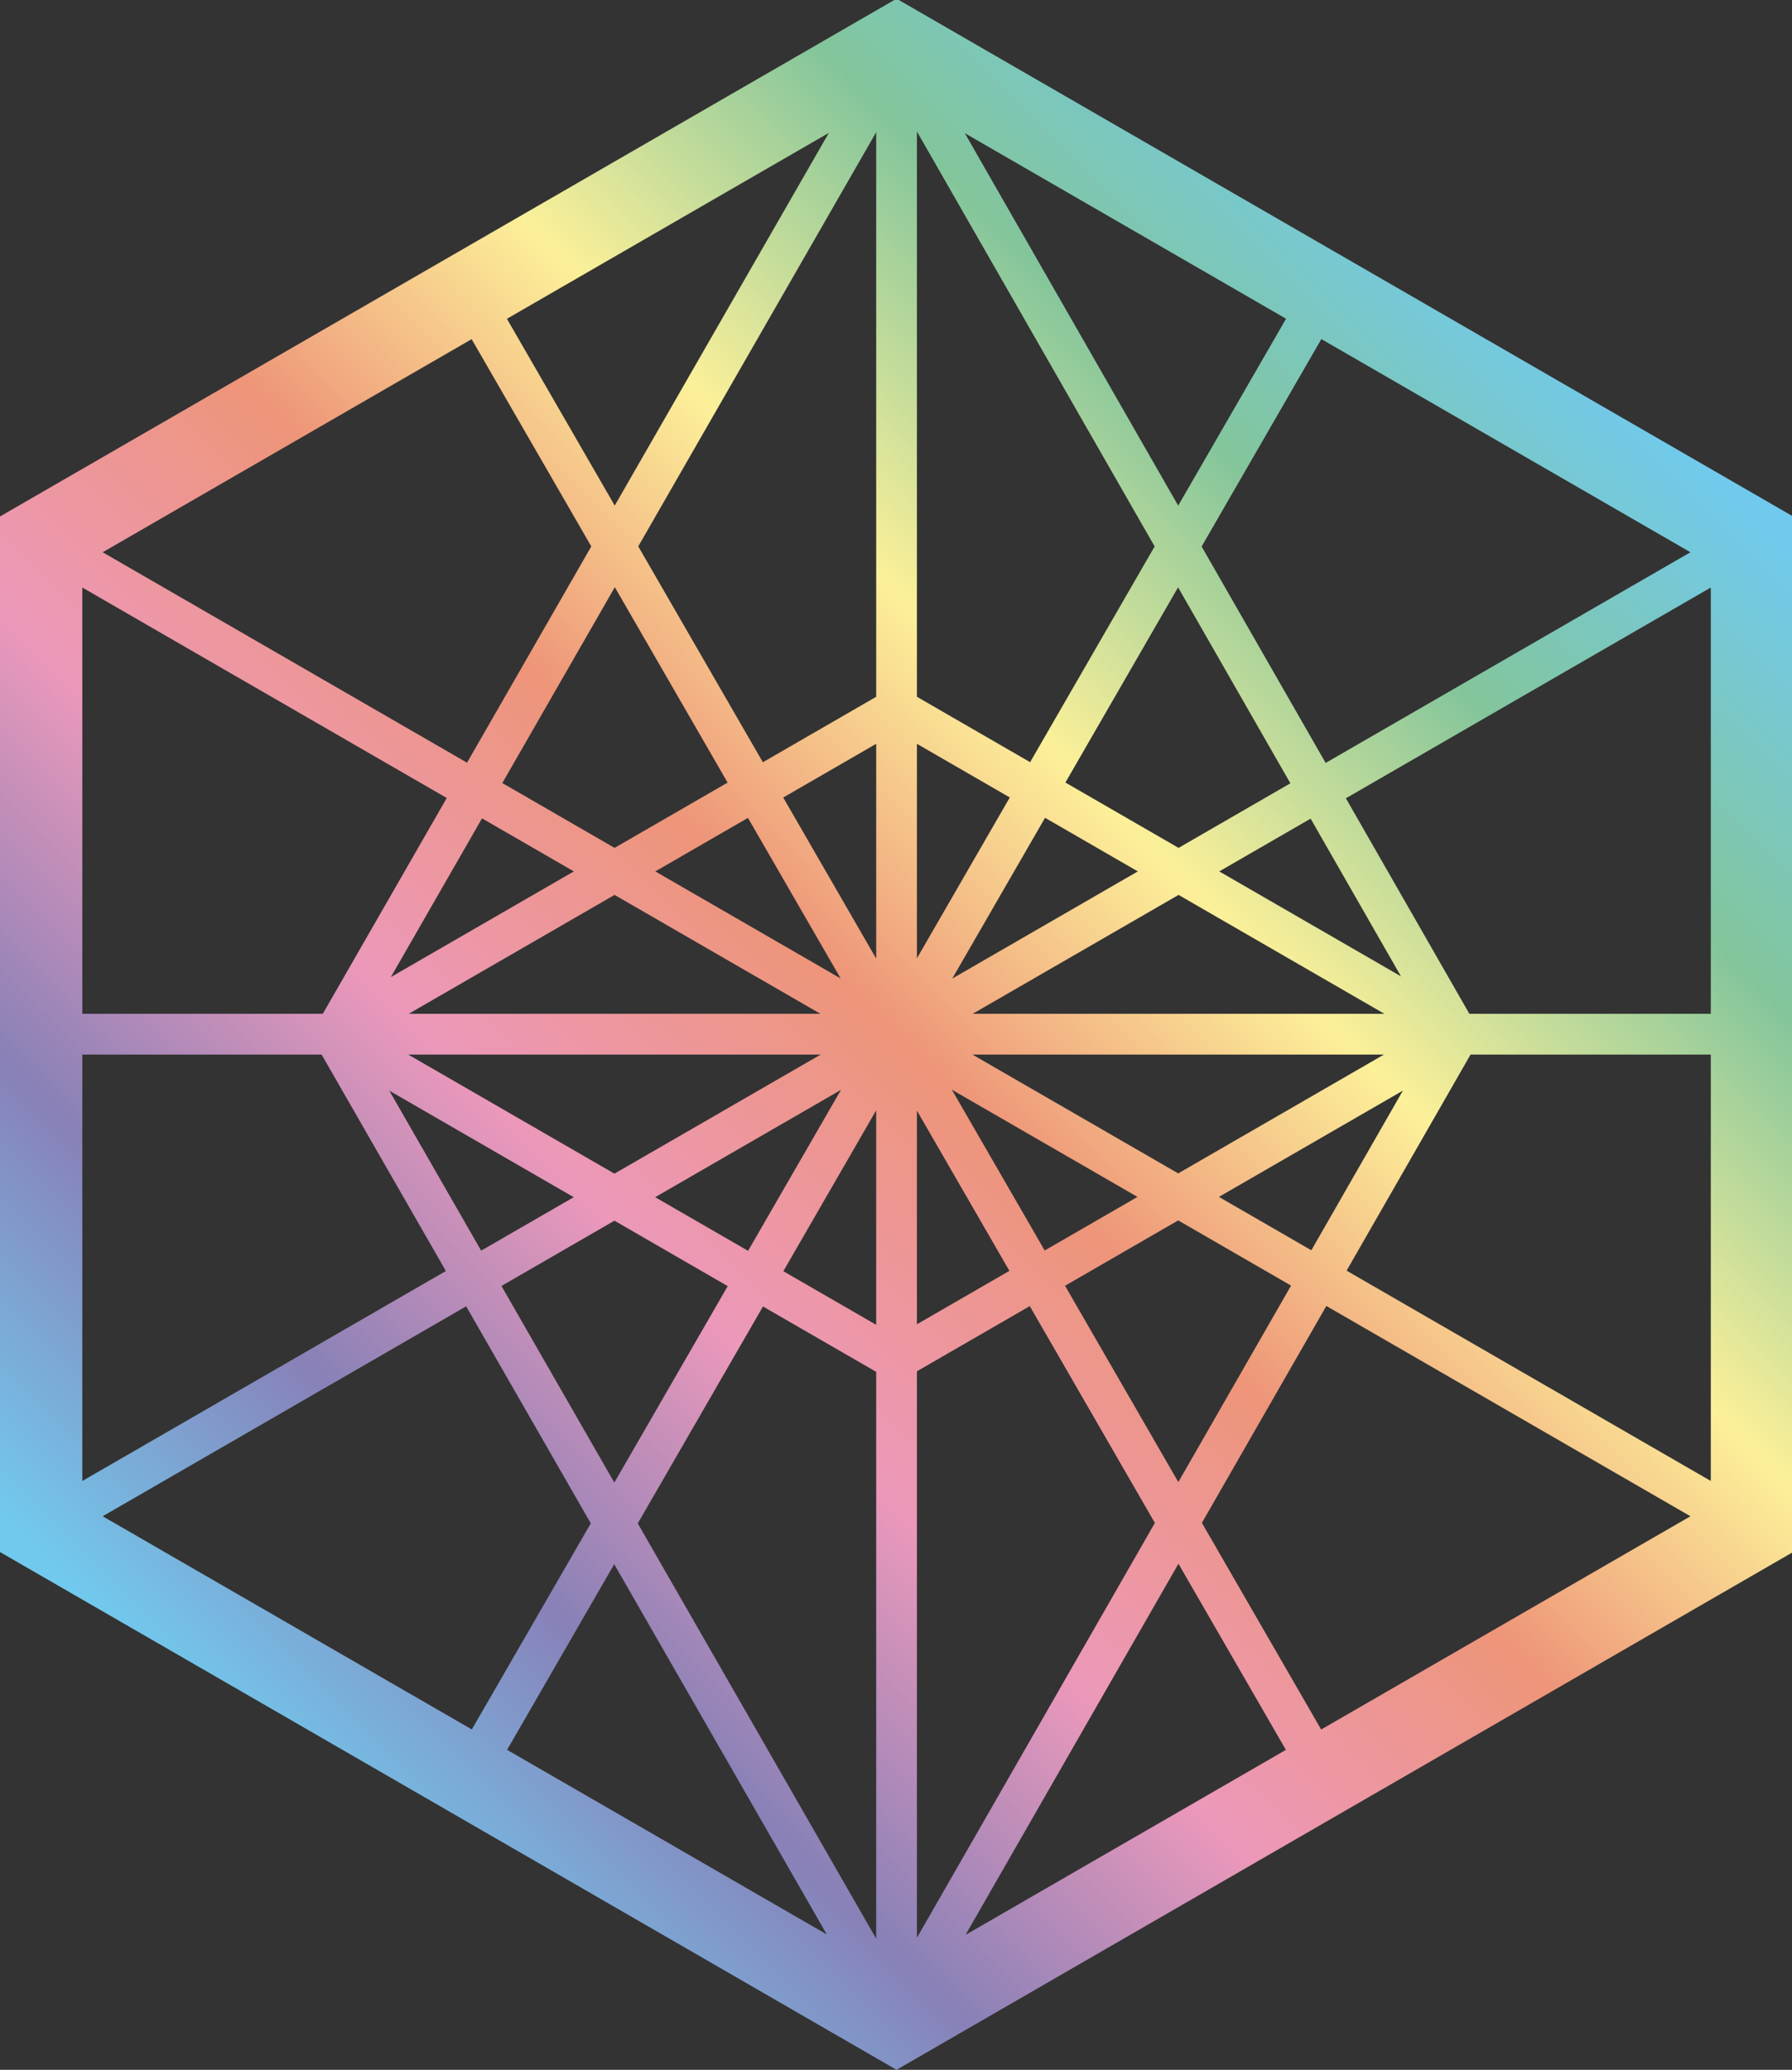 <?xml version="1.0" encoding="UTF-8" standalone="no"?>
<svg
   xmlns:dc="http://purl.org/dc/elements/1.1/"
   xmlns:cc="http://creativecommons.org/ns#"
   xmlns:rdf="http://www.w3.org/1999/02/22-rdf-syntax-ns#"
   xmlns:svg="http://www.w3.org/2000/svg"
   xmlns="http://www.w3.org/2000/svg"
   id="svg8"
   version="1.1"
   viewBox="0 0 46.111 53.244"
   height="53.244mm"
   width="46.111mm">
  <rect x="0" y="0" width="46.111" height="53.244" fill="#333333" stroke="none"/>
  <defs
     id="defs2">
    <clipPath
       clipPathUnits="userSpaceOnUse"
       id="clipPath831">
      <path
         d="M 65.354,150.928 0,113.196 V 37.732 L 64.853,0.288 65.354,0 130.707,37.732 v 75.464 z m 1.484,-50.872 v 41.192 L 84.167,111.012 75.09,95.291 Z m -20.313,10.961 17.344,30.182 v -41.143 l -8.261,-4.77 z M 36.951,127.601 60.418,141.15 44.81,113.989 Z m 33.377,13.527 23.419,-13.522 -7.864,-13.62 z m 17.263,-30.121 8.727,15.115 26.905,-15.534 -26.591,-15.352 z m -80.107,-0.419 26.896,15.529 8.721,-15.103 -9.057,-15.76 z m 29.132,-16.818 8.2,14.272 8.222,-14.239 -8.24,-4.758 z m 41.045,0.037 8.214,14.226 8.186,-14.282 -8.151,-4.706 z m 20.446,-1.147 26.6,15.358 V 76.953 H 107.109 Z M 6,108.018 32.566,92.68 23.529,76.953 H 6 Z M 66.838,96.629 73.607,92.72 66.838,80.997 Z m -9.746,-3.914 6.777,3.914 V 80.977 Z m 19.085,-1.478 6.763,-3.906 -13.527,-7.81 z m -28.41,-3.906 6.754,3.9 6.756,-11.7 z M 35.136,91.196 41.83,87.331 28.49,79.629 Z m 53.741,-3.865 6.659,3.845 6.587,-11.493 z M 85.91,85.618 100.917,76.953 H 70.901 Z m -41.112,0 15.009,-8.665 H 29.791 Z m 53.361,-27.381 9.036,15.747 h 17.512 V 42.91 Z M 70.884,73.984 h 29.998 l -14.999,-8.66 z m -41.128,0 H 59.823 L 44.789,65.305 Z M 6,73.984 H 23.443 L 32.502,58.211 6,42.91 Z m 63.385,-2.562 13.53,-7.811 -6.764,-3.905 z M 47.758,63.59 61.303,71.411 54.53,59.681 Z m 41.094,0.021 13.41,7.744 -6.674,-11.634 z M 28.378,71.353 41.821,63.59 35.073,59.695 Z M 57.101,58.197 63.869,69.919 V 54.289 Z M 66.838,69.899 73.58,58.222 66.838,54.329 Z M 77.635,57.135 85.883,61.898 94.11,57.147 85.893,42.83 Z M 36.552,57.121 44.789,61.878 53.046,57.109 44.78,42.793 Z M 87.611,39.857 96.681,55.663 123.223,40.339 96.305,24.798 Z m -20.773,11.045 8.226,4.75 9.12,-15.8 L 66.838,9.621 Z M 7.484,40.339 33.98,55.637 43.064,39.82 34.393,24.803 Z m 39.006,-0.521 9.127,15.808 8.252,-4.764 V 9.556 Z M 85.902,36.879 93.734,23.314 70.379,9.83 Z M 36.965,23.318 44.773,36.845 60.271,9.863 Z"
         id="path829" />
    </clipPath>
    <linearGradient
       x1="0"
       y1="0"
       x2="1"
       y2="0"
       gradientUnits="userSpaceOnUse"
       gradientTransform="matrix(103.085,103.085,103.085,-103.085,13.811,23.922)"
       spreadMethod="pad"
       id="linearGradient851">
      <stop
         style="stop-opacity:1;stop-color:#71caee"
         offset="0"
         id="stop837" />
      <stop
         style="stop-opacity:1;stop-color:#8881b8"
         offset="0.167"
         id="stop839" />
      <stop
         style="stop-opacity:1;stop-color:#ec98ba"
         offset="0.33"
         id="stop841" />
      <stop
         style="stop-opacity:1;stop-color:#ee9579"
         offset="0.5"
         id="stop843" />
      <stop
         style="stop-opacity:1;stop-color:#fcf099"
         offset="0.66"
         id="stop845" />
      <stop
         style="stop-opacity:1;stop-color:#83c59b"
         offset="0.83"
         id="stop847" />
      <stop
         style="stop-opacity:1;stop-color:#71caee"
         offset="1"
         id="stop849" />
    </linearGradient>
  </defs>
  <g
     transform="translate(-85.802,-110.116)"
     id="layer1">
    <g
       id="g823"
       transform="matrix(0.353,0,0,-0.353,85.802,163.36)">
      <g
         id="g825">
        <g
           id="g827"
           clip-path="url(#clipPath831)">
          <g
             id="g833">
            <g
               id="g835">
              <path
                 d="M 65.354,150.928 0,113.196 V 37.732 L 64.853,0.288 65.354,0 130.707,37.732 v 75.464 z m 1.484,-50.872 v 41.192 L 84.167,111.012 75.09,95.291 Z m -20.313,10.961 17.344,30.182 v -41.143 l -8.261,-4.77 z M 36.951,127.601 60.418,141.15 44.81,113.989 Z m 33.377,13.527 23.419,-13.522 -7.864,-13.62 z m 17.263,-30.121 8.727,15.115 26.905,-15.534 -26.591,-15.352 z m -80.107,-0.419 26.896,15.529 8.721,-15.103 -9.057,-15.76 z m 29.132,-16.818 8.2,14.272 8.222,-14.239 -8.24,-4.758 z m 41.045,0.037 8.214,14.226 8.186,-14.282 -8.151,-4.706 z m 20.446,-1.147 26.6,15.358 V 76.953 H 107.109 Z M 6,108.018 32.566,92.68 23.529,76.953 H 6 Z M 66.838,96.629 73.607,92.72 66.838,80.997 Z m -9.746,-3.914 6.777,3.914 V 80.977 Z m 19.085,-1.478 6.763,-3.906 -13.527,-7.81 z m -28.41,-3.906 6.754,3.9 6.756,-11.7 z M 35.136,91.196 41.83,87.331 28.49,79.629 Z m 53.741,-3.865 6.659,3.845 6.587,-11.493 z M 85.91,85.618 100.917,76.953 H 70.901 Z m -41.112,0 15.009,-8.665 H 29.791 Z m 53.361,-27.381 9.036,15.747 h 17.512 V 42.91 Z M 70.884,73.984 h 29.998 l -14.999,-8.66 z m -41.128,0 H 59.823 L 44.789,65.305 Z M 6,73.984 H 23.443 L 32.502,58.211 6,42.91 Z m 63.385,-2.562 13.53,-7.811 -6.764,-3.905 z M 47.758,63.59 61.303,71.411 54.53,59.681 Z m 41.094,0.021 13.41,7.744 -6.674,-11.634 z M 28.378,71.353 41.821,63.59 35.073,59.695 Z M 57.101,58.197 63.869,69.919 V 54.289 Z M 66.838,69.899 73.58,58.222 66.838,54.329 Z M 77.635,57.135 85.883,61.898 94.11,57.147 85.893,42.83 Z M 36.552,57.121 44.789,61.878 53.046,57.109 44.78,42.793 Z M 87.611,39.857 96.681,55.663 123.223,40.339 96.305,24.798 Z m -20.773,11.045 8.226,4.75 9.12,-15.8 L 66.838,9.621 Z M 7.484,40.339 33.98,55.637 43.064,39.82 34.393,24.803 Z m 39.006,-0.521 9.127,15.808 8.252,-4.764 V 9.556 Z M 85.902,36.879 93.734,23.314 70.379,9.83 Z M 36.965,23.318 44.773,36.845 60.271,9.863 Z"
                 style="fill:url(#linearGradient851);stroke:none"
                 id="path853" />
            </g>
          </g>
        </g>
      </g>
    </g>
  </g>
</svg>
